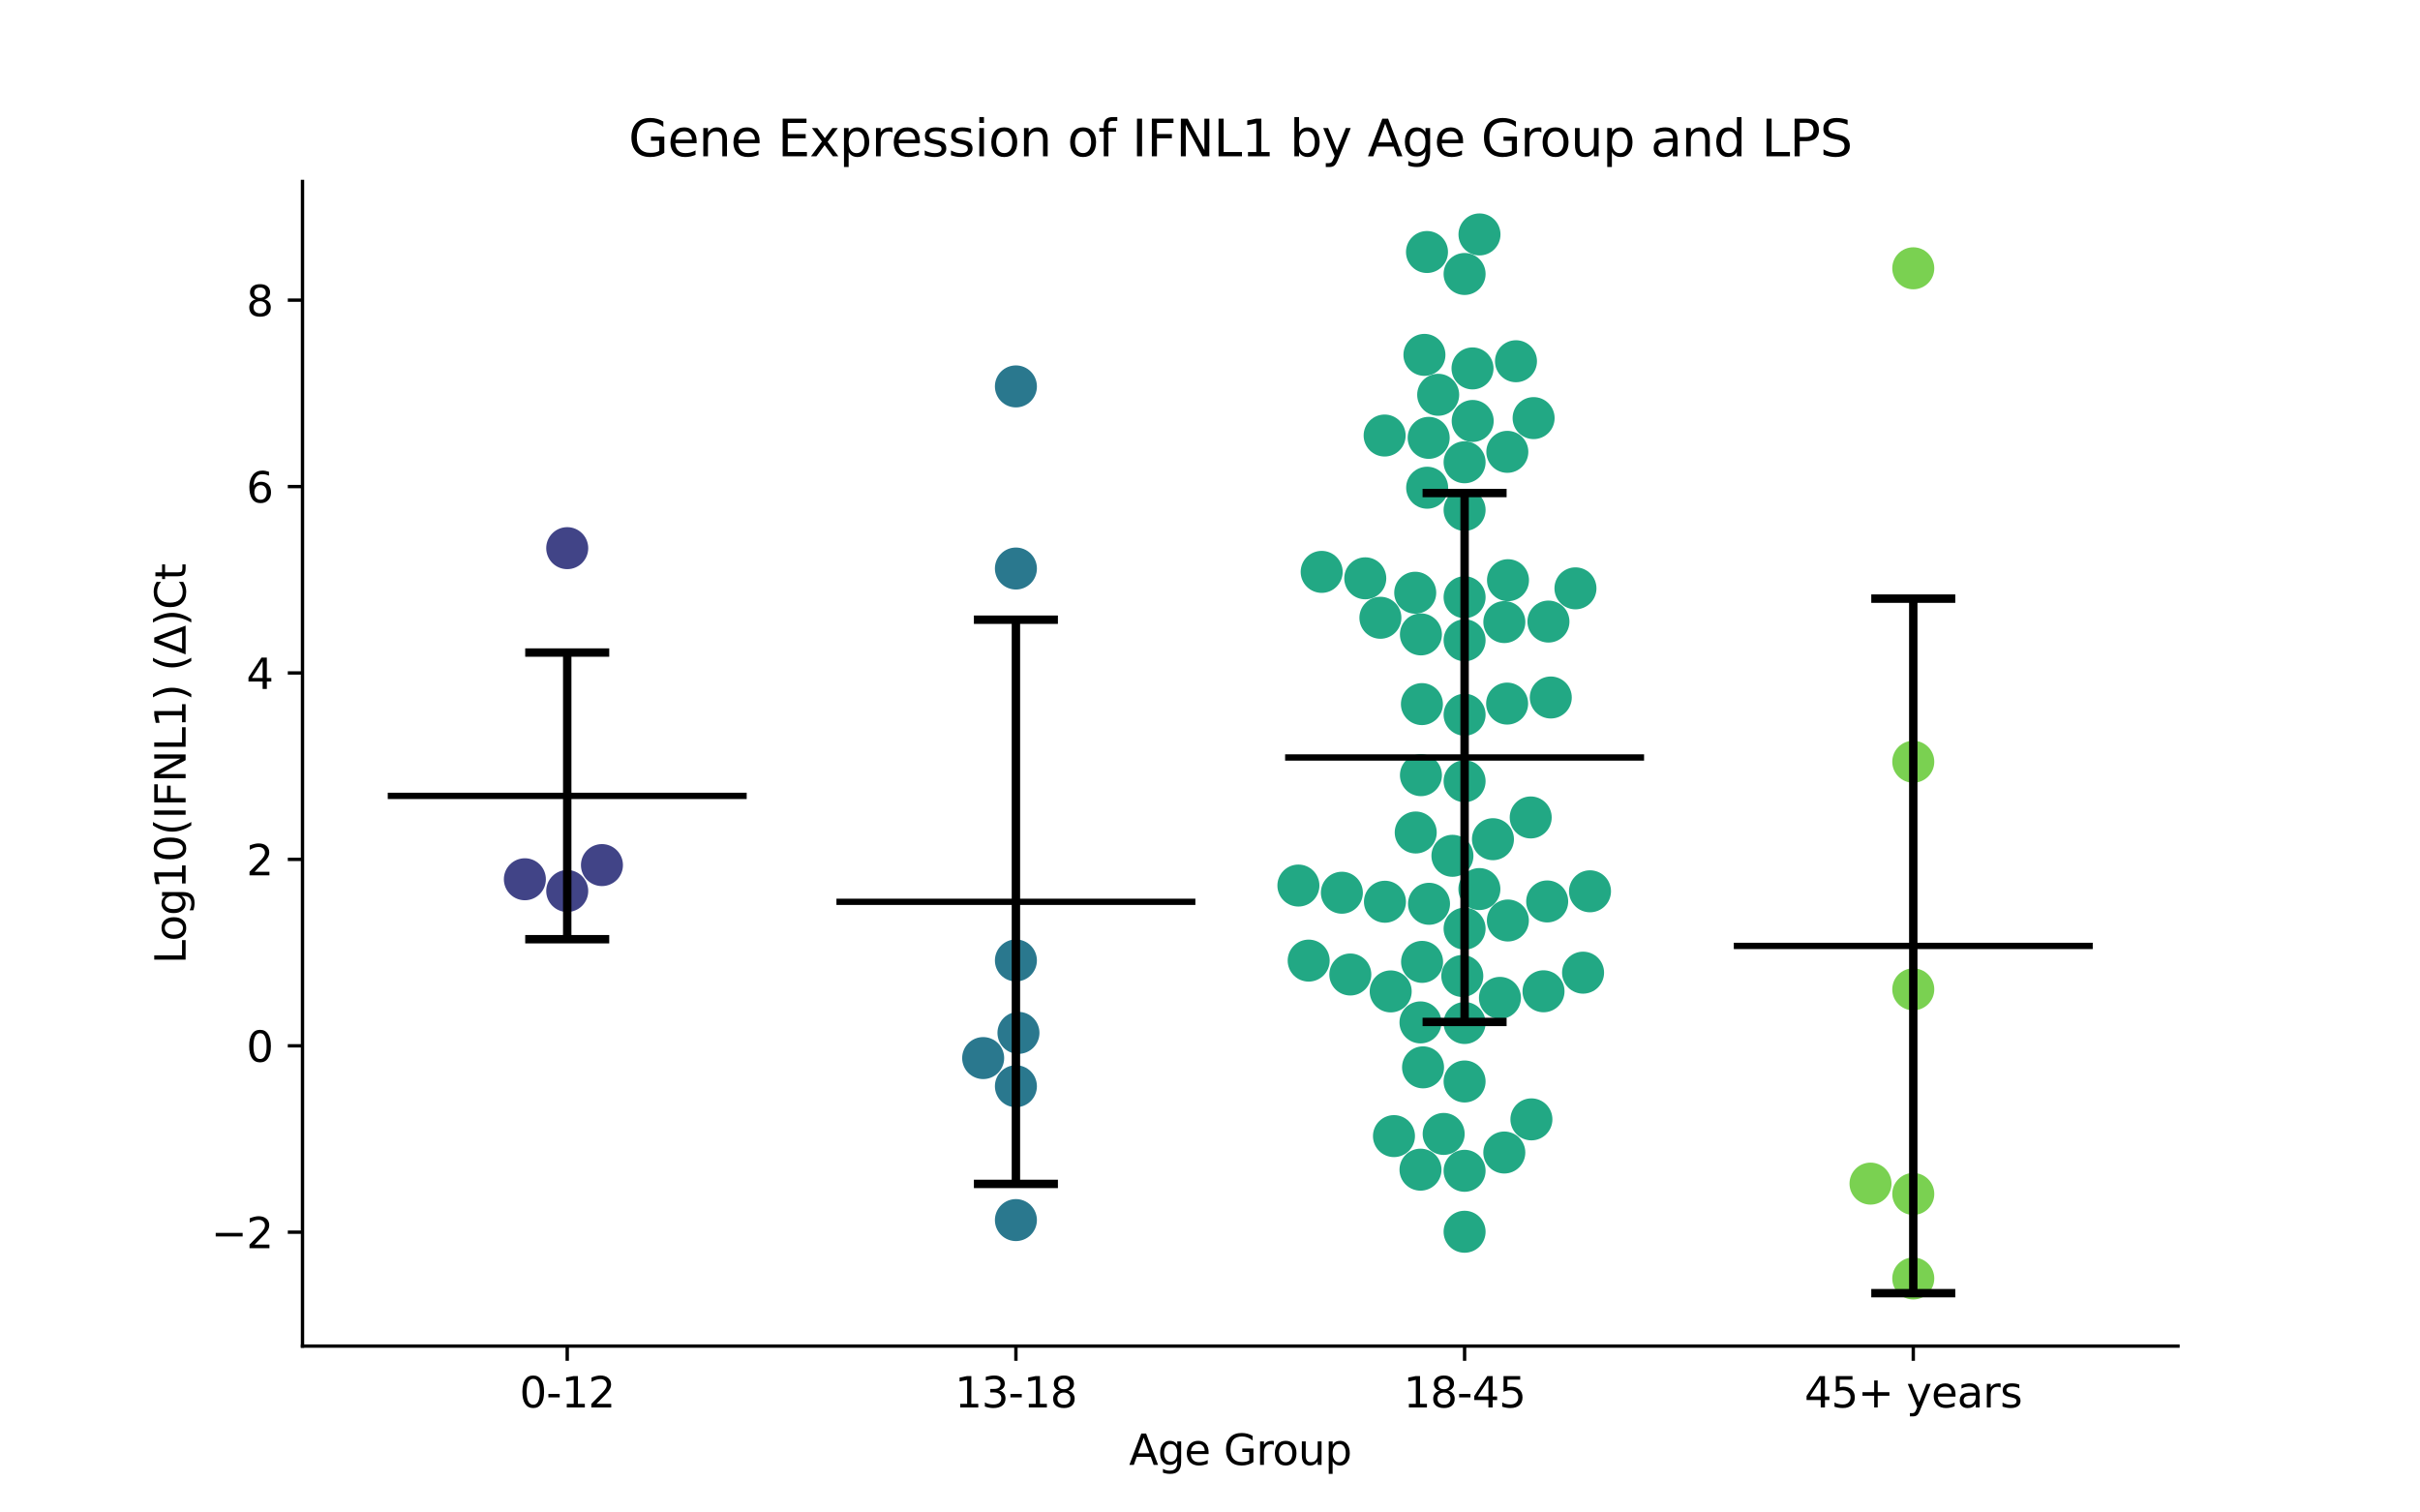<?xml version="1.0" encoding="utf-8" standalone="no"?>
<!DOCTYPE svg PUBLIC "-//W3C//DTD SVG 1.1//EN"
  "http://www.w3.org/Graphics/SVG/1.1/DTD/svg11.dtd">
<svg xmlns:xlink="http://www.w3.org/1999/xlink" width="576pt" height="360pt" viewBox="0 0 576 360" xmlns="http://www.w3.org/2000/svg" version="1.1">
 <defs>
  <style type="text/css">*{stroke-linejoin: round; stroke-linecap: butt}</style>
 </defs>
 <g id="figure_1">
  <g id="patch_1">
   <path d="M 0 360 
L 576 360 
L 576 0 
L 0 0 
z
" style="fill: #ffffff"/>
  </g>
  <g id="axes_1">
   <g id="patch_2">
    <path d="M 72 320.4 
L 518.4 320.4 
L 518.4 43.2 
L 72 43.2 
z
" style="fill: #ffffff"/>
   </g>
   <g id="PathCollection_1">
    <defs>
     <path id="C0_0_7696405982" d="M 0 5 
C 1.326 5 2.598 4.473 3.536 3.536 
C 4.473 2.598 5 1.326 5 -0 
C 5 -1.326 4.473 -2.598 3.536 -3.536 
C 2.598 -4.473 1.326 -5 0 -5 
C -1.326 -5 -2.598 -4.473 -3.536 -3.536 
C -4.473 -2.598 -5 -1.326 -5 0 
C -5 1.326 -4.473 2.598 -3.536 3.536 
C -2.598 4.473 -1.326 5 0 5 
z
"/>
    </defs>
    <g clip-path="url(#p002d6d5988)">
     <use xlink:href="#C0_0_7696405982" x="135.009" y="212.076" style="fill: #414487"/>
    </g>
    <g clip-path="url(#p002d6d5988)">
     <use xlink:href="#C0_0_7696405982" x="135.009" y="130.472" style="fill: #414487"/>
    </g>
    <g clip-path="url(#p002d6d5988)">
     <use xlink:href="#C0_0_7696405982" x="143.273" y="205.908" style="fill: #414487"/>
    </g>
    <g clip-path="url(#p002d6d5988)">
     <use xlink:href="#C0_0_7696405982" x="124.928" y="209.28" style="fill: #414487"/>
    </g>
   </g>
   <g id="PathCollection_2">
    <defs>
     <path id="C1_0_70f38ec9f3" d="M 0 5 
C 1.326 5 2.598 4.473 3.536 3.536 
C 4.473 2.598 5 1.326 5 -0 
C 5 -1.326 4.473 -2.598 3.536 -3.536 
C 2.598 -4.473 1.326 -5 0 -5 
C -1.326 -5 -2.598 -4.473 -3.536 -3.536 
C -4.473 -2.598 -5 -1.326 -5 0 
C -5 1.326 -4.473 2.598 -3.536 3.536 
C -2.598 4.473 -1.326 5 0 5 
z
"/>
    </defs>
    <g clip-path="url(#p002d6d5988)">
     <use xlink:href="#C1_0_70f38ec9f3" x="241.803" y="228.606" style="fill: #2a788e"/>
    </g>
    <g clip-path="url(#p002d6d5988)">
     <use xlink:href="#C1_0_70f38ec9f3" x="241.803" y="290.405" style="fill: #2a788e"/>
    </g>
    <g clip-path="url(#p002d6d5988)">
     <use xlink:href="#C1_0_70f38ec9f3" x="242.41" y="245.844" style="fill: #2a788e"/>
    </g>
    <g clip-path="url(#p002d6d5988)">
     <use xlink:href="#C1_0_70f38ec9f3" x="241.803" y="258.546" style="fill: #2a788e"/>
    </g>
    <g clip-path="url(#p002d6d5988)">
     <use xlink:href="#C1_0_70f38ec9f3" x="234.01" y="251.844" style="fill: #2a788e"/>
    </g>
    <g clip-path="url(#p002d6d5988)">
     <use xlink:href="#C1_0_70f38ec9f3" x="241.803" y="91.972" style="fill: #2a788e"/>
    </g>
    <g clip-path="url(#p002d6d5988)">
     <use xlink:href="#C1_0_70f38ec9f3" x="241.803" y="135.321" style="fill: #2a788e"/>
    </g>
   </g>
   <g id="PathCollection_3">
    <defs>
     <path id="C2_0_602e4af6c2" d="M 0 5 
C 1.326 5 2.598 4.473 3.536 3.536 
C 4.473 2.598 5 1.326 5 -0 
C 5 -1.326 4.473 -2.598 3.536 -3.536 
C 2.598 -4.473 1.326 -5 0 -5 
C -1.326 -5 -2.598 -4.473 -3.536 -3.536 
C -4.473 -2.598 -5 -1.326 -5 0 
C -5 1.326 -4.473 2.598 -3.536 3.536 
C -2.598 4.473 -1.326 5 0 5 
z
"/>
    </defs>
    <g clip-path="url(#p002d6d5988)">
     <use xlink:href="#C2_0_602e4af6c2" x="355.347" y="199.745" style="fill: #22a884"/>
    </g>
    <g clip-path="url(#p002d6d5988)">
     <use xlink:href="#C2_0_602e4af6c2" x="348.597" y="110.029" style="fill: #22a884"/>
    </g>
    <g clip-path="url(#p002d6d5988)">
     <use xlink:href="#C2_0_602e4af6c2" x="365.025" y="99.517" style="fill: #22a884"/>
    </g>
    <g clip-path="url(#p002d6d5988)">
     <use xlink:href="#C2_0_602e4af6c2" x="319.387" y="212.487" style="fill: #22a884"/>
    </g>
    <g clip-path="url(#p002d6d5988)">
     <use xlink:href="#C2_0_602e4af6c2" x="338.708" y="254.052" style="fill: #22a884"/>
    </g>
    <g clip-path="url(#p002d6d5988)">
     <use xlink:href="#C2_0_602e4af6c2" x="336.967" y="198.15" style="fill: #22a884"/>
    </g>
    <g clip-path="url(#p002d6d5988)">
     <use xlink:href="#C2_0_602e4af6c2" x="348.597" y="121.378" style="fill: #22a884"/>
    </g>
    <g clip-path="url(#p002d6d5988)">
     <use xlink:href="#C2_0_602e4af6c2" x="338.207" y="184.505" style="fill: #22a884"/>
    </g>
    <g clip-path="url(#p002d6d5988)">
     <use xlink:href="#C2_0_602e4af6c2" x="338.439" y="167.59" style="fill: #22a884"/>
    </g>
    <g clip-path="url(#p002d6d5988)">
     <use xlink:href="#C2_0_602e4af6c2" x="348.597" y="293.181" style="fill: #22a884"/>
    </g>
    <g clip-path="url(#p002d6d5988)">
     <use xlink:href="#C2_0_602e4af6c2" x="364.502" y="266.431" style="fill: #22a884"/>
    </g>
    <g clip-path="url(#p002d6d5988)">
     <use xlink:href="#C2_0_602e4af6c2" x="348.051" y="232.304" style="fill: #22a884"/>
    </g>
    <g clip-path="url(#p002d6d5988)">
     <use xlink:href="#C2_0_602e4af6c2" x="350.484" y="87.69" style="fill: #22a884"/>
    </g>
    <g clip-path="url(#p002d6d5988)">
     <use xlink:href="#C2_0_602e4af6c2" x="348.597" y="278.673" style="fill: #22a884"/>
    </g>
    <g clip-path="url(#p002d6d5988)">
     <use xlink:href="#C2_0_602e4af6c2" x="321.397" y="231.95" style="fill: #22a884"/>
    </g>
    <g clip-path="url(#p002d6d5988)">
     <use xlink:href="#C2_0_602e4af6c2" x="352.119" y="211.614" style="fill: #22a884"/>
    </g>
    <g clip-path="url(#p002d6d5988)">
     <use xlink:href="#C2_0_602e4af6c2" x="357.013" y="237.514" style="fill: #22a884"/>
    </g>
    <g clip-path="url(#p002d6d5988)">
     <use xlink:href="#C2_0_602e4af6c2" x="338.098" y="243.352" style="fill: #22a884"/>
    </g>
    <g clip-path="url(#p002d6d5988)">
     <use xlink:href="#C2_0_602e4af6c2" x="374.985" y="140.038" style="fill: #22a884"/>
    </g>
    <g clip-path="url(#p002d6d5988)">
     <use xlink:href="#C2_0_602e4af6c2" x="311.487" y="228.644" style="fill: #22a884"/>
    </g>
    <g clip-path="url(#p002d6d5988)">
     <use xlink:href="#C2_0_602e4af6c2" x="348.597" y="221.035" style="fill: #22a884"/>
    </g>
    <g clip-path="url(#p002d6d5988)">
     <use xlink:href="#C2_0_602e4af6c2" x="348.597" y="257.413" style="fill: #22a884"/>
    </g>
    <g clip-path="url(#p002d6d5988)">
     <use xlink:href="#C2_0_602e4af6c2" x="329.642" y="214.633" style="fill: #22a884"/>
    </g>
    <g clip-path="url(#p002d6d5988)">
     <use xlink:href="#C2_0_602e4af6c2" x="343.617" y="269.897" style="fill: #22a884"/>
    </g>
    <g clip-path="url(#p002d6d5988)">
     <use xlink:href="#C2_0_602e4af6c2" x="338.477" y="228.947" style="fill: #22a884"/>
    </g>
    <g clip-path="url(#p002d6d5988)">
     <use xlink:href="#C2_0_602e4af6c2" x="331.787" y="270.415" style="fill: #22a884"/>
    </g>
    <g clip-path="url(#p002d6d5988)">
     <use xlink:href="#C2_0_602e4af6c2" x="348.597" y="243.493" style="fill: #22a884"/>
    </g>
    <g clip-path="url(#p002d6d5988)">
     <use xlink:href="#C2_0_602e4af6c2" x="338.101" y="278.405" style="fill: #22a884"/>
    </g>
    <g clip-path="url(#p002d6d5988)">
     <use xlink:href="#C2_0_602e4af6c2" x="348.597" y="142.15" style="fill: #22a884"/>
    </g>
    <g clip-path="url(#p002d6d5988)">
     <use xlink:href="#C2_0_602e4af6c2" x="309.041" y="210.779" style="fill: #22a884"/>
    </g>
    <g clip-path="url(#p002d6d5988)">
     <use xlink:href="#C2_0_602e4af6c2" x="340.05" y="104.22" style="fill: #22a884"/>
    </g>
    <g clip-path="url(#p002d6d5988)">
     <use xlink:href="#C2_0_602e4af6c2" x="348.597" y="65.213" style="fill: #22a884"/>
    </g>
    <g clip-path="url(#p002d6d5988)">
     <use xlink:href="#C2_0_602e4af6c2" x="339.687" y="116.088" style="fill: #22a884"/>
    </g>
    <g clip-path="url(#p002d6d5988)">
     <use xlink:href="#C2_0_602e4af6c2" x="358.057" y="148.065" style="fill: #22a884"/>
    </g>
    <g clip-path="url(#p002d6d5988)">
     <use xlink:href="#C2_0_602e4af6c2" x="369.111" y="166.019" style="fill: #22a884"/>
    </g>
    <g clip-path="url(#p002d6d5988)">
     <use xlink:href="#C2_0_602e4af6c2" x="324.956" y="137.65" style="fill: #22a884"/>
    </g>
    <g clip-path="url(#p002d6d5988)">
     <use xlink:href="#C2_0_602e4af6c2" x="339.647" y="59.984" style="fill: #22a884"/>
    </g>
    <g clip-path="url(#p002d6d5988)">
     <use xlink:href="#C2_0_602e4af6c2" x="338.202" y="150.997" style="fill: #22a884"/>
    </g>
    <g clip-path="url(#p002d6d5988)">
     <use xlink:href="#C2_0_602e4af6c2" x="339.039" y="84.467" style="fill: #22a884"/>
    </g>
    <g clip-path="url(#p002d6d5988)">
     <use xlink:href="#C2_0_602e4af6c2" x="350.525" y="100.199" style="fill: #22a884"/>
    </g>
    <g clip-path="url(#p002d6d5988)">
     <use xlink:href="#C2_0_602e4af6c2" x="342.312" y="93.969" style="fill: #22a884"/>
    </g>
    <g clip-path="url(#p002d6d5988)">
     <use xlink:href="#C2_0_602e4af6c2" x="358.769" y="107.548" style="fill: #22a884"/>
    </g>
    <g clip-path="url(#p002d6d5988)">
     <use xlink:href="#C2_0_602e4af6c2" x="314.58" y="136.119" style="fill: #22a884"/>
    </g>
    <g clip-path="url(#p002d6d5988)">
     <use xlink:href="#C2_0_602e4af6c2" x="360.829" y="85.982" style="fill: #22a884"/>
    </g>
    <g clip-path="url(#p002d6d5988)">
     <use xlink:href="#C2_0_602e4af6c2" x="348.597" y="152.404" style="fill: #22a884"/>
    </g>
    <g clip-path="url(#p002d6d5988)">
     <use xlink:href="#C2_0_602e4af6c2" x="345.703" y="203.698" style="fill: #22a884"/>
    </g>
    <g clip-path="url(#p002d6d5988)">
     <use xlink:href="#C2_0_602e4af6c2" x="340.13" y="215.121" style="fill: #22a884"/>
    </g>
    <g clip-path="url(#p002d6d5988)">
     <use xlink:href="#C2_0_602e4af6c2" x="348.597" y="185.949" style="fill: #22a884"/>
    </g>
    <g clip-path="url(#p002d6d5988)">
     <use xlink:href="#C2_0_602e4af6c2" x="336.846" y="141.081" style="fill: #22a884"/>
    </g>
    <g clip-path="url(#p002d6d5988)">
     <use xlink:href="#C2_0_602e4af6c2" x="358.927" y="138.099" style="fill: #22a884"/>
    </g>
    <g clip-path="url(#p002d6d5988)">
     <use xlink:href="#C2_0_602e4af6c2" x="368.556" y="147.945" style="fill: #22a884"/>
    </g>
    <g clip-path="url(#p002d6d5988)">
     <use xlink:href="#C2_0_602e4af6c2" x="358.721" y="167.468" style="fill: #22a884"/>
    </g>
    <g clip-path="url(#p002d6d5988)">
     <use xlink:href="#C2_0_602e4af6c2" x="352.142" y="55.8" style="fill: #22a884"/>
    </g>
    <g clip-path="url(#p002d6d5988)">
     <use xlink:href="#C2_0_602e4af6c2" x="328.557" y="147.043" style="fill: #22a884"/>
    </g>
    <g clip-path="url(#p002d6d5988)">
     <use xlink:href="#C2_0_602e4af6c2" x="367.383" y="235.945" style="fill: #22a884"/>
    </g>
    <g clip-path="url(#p002d6d5988)">
     <use xlink:href="#C2_0_602e4af6c2" x="378.445" y="212.147" style="fill: #22a884"/>
    </g>
    <g clip-path="url(#p002d6d5988)">
     <use xlink:href="#C2_0_602e4af6c2" x="358.05" y="274.321" style="fill: #22a884"/>
    </g>
    <g clip-path="url(#p002d6d5988)">
     <use xlink:href="#C2_0_602e4af6c2" x="348.597" y="170.119" style="fill: #22a884"/>
    </g>
    <g clip-path="url(#p002d6d5988)">
     <use xlink:href="#C2_0_602e4af6c2" x="368.256" y="214.562" style="fill: #22a884"/>
    </g>
    <g clip-path="url(#p002d6d5988)">
     <use xlink:href="#C2_0_602e4af6c2" x="376.796" y="231.513" style="fill: #22a884"/>
    </g>
    <g clip-path="url(#p002d6d5988)">
     <use xlink:href="#C2_0_602e4af6c2" x="331.008" y="235.976" style="fill: #22a884"/>
    </g>
    <g clip-path="url(#p002d6d5988)">
     <use xlink:href="#C2_0_602e4af6c2" x="364.332" y="194.57" style="fill: #22a884"/>
    </g>
    <g clip-path="url(#p002d6d5988)">
     <use xlink:href="#C2_0_602e4af6c2" x="358.899" y="219.099" style="fill: #22a884"/>
    </g>
    <g clip-path="url(#p002d6d5988)">
     <use xlink:href="#C2_0_602e4af6c2" x="329.567" y="103.664" style="fill: #22a884"/>
    </g>
   </g>
   <g id="PathCollection_4">
    <defs>
     <path id="C3_0_c96b5f7480" d="M 0 5 
C 1.326 5 2.598 4.473 3.536 3.536 
C 4.473 2.598 5 1.326 5 -0 
C 5 -1.326 4.473 -2.598 3.536 -3.536 
C 2.598 -4.473 1.326 -5 0 -5 
C -1.326 -5 -2.598 -4.473 -3.536 -3.536 
C -4.473 -2.598 -5 -1.326 -5 0 
C -5 1.326 -4.473 2.598 -3.536 3.536 
C -2.598 4.473 -1.326 5 0 5 
z
"/>
    </defs>
    <g clip-path="url(#p002d6d5988)">
     <use xlink:href="#C3_0_c96b5f7480" x="455.391" y="235.483" style="fill: #7ad151"/>
    </g>
    <g clip-path="url(#p002d6d5988)">
     <use xlink:href="#C3_0_c96b5f7480" x="455.391" y="304.3" style="fill: #7ad151"/>
    </g>
    <g clip-path="url(#p002d6d5988)">
     <use xlink:href="#C3_0_c96b5f7480" x="455.391" y="284.182" style="fill: #7ad151"/>
    </g>
    <g clip-path="url(#p002d6d5988)">
     <use xlink:href="#C3_0_c96b5f7480" x="445.213" y="281.724" style="fill: #7ad151"/>
    </g>
    <g clip-path="url(#p002d6d5988)">
     <use xlink:href="#C3_0_c96b5f7480" x="455.391" y="63.861" style="fill: #7ad151"/>
    </g>
    <g clip-path="url(#p002d6d5988)">
     <use xlink:href="#C3_0_c96b5f7480" x="455.391" y="181.311" style="fill: #7ad151"/>
    </g>
   </g>
   <g id="matplotlib.axis_1">
    <g id="xtick_1">
     <g id="line2d_1">
      <defs>
       <path id="m39d42662fb" d="M 0 0 
L 0 3.5 
" style="stroke: #000000; stroke-width: 0.8"/>
      </defs>
      <g>
       <use xlink:href="#m39d42662fb" x="135.009" y="320.4" style="stroke: #000000; stroke-width: 0.8"/>
      </g>
     </g>
     <g id="text_1">
      <!-- 0-12 -->
      <g transform="translate(123.661 334.998) scale(0.1 -0.1)">
       <defs>
        <path id="DejaVuSans-30" d="M 2034 4250 
Q 1547 4250 1301 3770 
Q 1056 3291 1056 2328 
Q 1056 1369 1301 889 
Q 1547 409 2034 409 
Q 2525 409 2770 889 
Q 3016 1369 3016 2328 
Q 3016 3291 2770 3770 
Q 2525 4250 2034 4250 
z
M 2034 4750 
Q 2819 4750 3233 4129 
Q 3647 3509 3647 2328 
Q 3647 1150 3233 529 
Q 2819 -91 2034 -91 
Q 1250 -91 836 529 
Q 422 1150 422 2328 
Q 422 3509 836 4129 
Q 1250 4750 2034 4750 
z
" transform="scale(0.016)"/>
        <path id="DejaVuSans-2d" d="M 313 2009 
L 1997 2009 
L 1997 1497 
L 313 1497 
L 313 2009 
z
" transform="scale(0.016)"/>
        <path id="DejaVuSans-31" d="M 794 531 
L 1825 531 
L 1825 4091 
L 703 3866 
L 703 4441 
L 1819 4666 
L 2450 4666 
L 2450 531 
L 3481 531 
L 3481 0 
L 794 0 
L 794 531 
z
" transform="scale(0.016)"/>
        <path id="DejaVuSans-32" d="M 1228 531 
L 3431 531 
L 3431 0 
L 469 0 
L 469 531 
Q 828 903 1448 1529 
Q 2069 2156 2228 2338 
Q 2531 2678 2651 2914 
Q 2772 3150 2772 3378 
Q 2772 3750 2511 3984 
Q 2250 4219 1831 4219 
Q 1534 4219 1204 4116 
Q 875 4013 500 3803 
L 500 4441 
Q 881 4594 1212 4672 
Q 1544 4750 1819 4750 
Q 2544 4750 2975 4387 
Q 3406 4025 3406 3419 
Q 3406 3131 3298 2873 
Q 3191 2616 2906 2266 
Q 2828 2175 2409 1742 
Q 1991 1309 1228 531 
z
" transform="scale(0.016)"/>
       </defs>
       <use xlink:href="#DejaVuSans-30"/>
       <use xlink:href="#DejaVuSans-2d" x="63.623"/>
       <use xlink:href="#DejaVuSans-31" x="99.707"/>
       <use xlink:href="#DejaVuSans-32" x="163.33"/>
      </g>
     </g>
    </g>
    <g id="xtick_2">
     <g id="line2d_2">
      <g>
       <use xlink:href="#m39d42662fb" x="241.803" y="320.4" style="stroke: #000000; stroke-width: 0.8"/>
      </g>
     </g>
     <g id="text_2">
      <!-- 13-18 -->
      <g transform="translate(227.274 334.998) scale(0.1 -0.1)">
       <defs>
        <path id="DejaVuSans-33" d="M 2597 2516 
Q 3050 2419 3304 2112 
Q 3559 1806 3559 1356 
Q 3559 666 3084 287 
Q 2609 -91 1734 -91 
Q 1441 -91 1130 -33 
Q 819 25 488 141 
L 488 750 
Q 750 597 1062 519 
Q 1375 441 1716 441 
Q 2309 441 2620 675 
Q 2931 909 2931 1356 
Q 2931 1769 2642 2001 
Q 2353 2234 1838 2234 
L 1294 2234 
L 1294 2753 
L 1863 2753 
Q 2328 2753 2575 2939 
Q 2822 3125 2822 3475 
Q 2822 3834 2567 4026 
Q 2313 4219 1838 4219 
Q 1578 4219 1281 4162 
Q 984 4106 628 3988 
L 628 4550 
Q 988 4650 1302 4700 
Q 1616 4750 1894 4750 
Q 2613 4750 3031 4423 
Q 3450 4097 3450 3541 
Q 3450 3153 3228 2886 
Q 3006 2619 2597 2516 
z
" transform="scale(0.016)"/>
        <path id="DejaVuSans-38" d="M 2034 2216 
Q 1584 2216 1326 1975 
Q 1069 1734 1069 1313 
Q 1069 891 1326 650 
Q 1584 409 2034 409 
Q 2484 409 2743 651 
Q 3003 894 3003 1313 
Q 3003 1734 2745 1975 
Q 2488 2216 2034 2216 
z
M 1403 2484 
Q 997 2584 770 2862 
Q 544 3141 544 3541 
Q 544 4100 942 4425 
Q 1341 4750 2034 4750 
Q 2731 4750 3128 4425 
Q 3525 4100 3525 3541 
Q 3525 3141 3298 2862 
Q 3072 2584 2669 2484 
Q 3125 2378 3379 2068 
Q 3634 1759 3634 1313 
Q 3634 634 3220 271 
Q 2806 -91 2034 -91 
Q 1263 -91 848 271 
Q 434 634 434 1313 
Q 434 1759 690 2068 
Q 947 2378 1403 2484 
z
M 1172 3481 
Q 1172 3119 1398 2916 
Q 1625 2713 2034 2713 
Q 2441 2713 2670 2916 
Q 2900 3119 2900 3481 
Q 2900 3844 2670 4047 
Q 2441 4250 2034 4250 
Q 1625 4250 1398 4047 
Q 1172 3844 1172 3481 
z
" transform="scale(0.016)"/>
       </defs>
       <use xlink:href="#DejaVuSans-31"/>
       <use xlink:href="#DejaVuSans-33" x="63.623"/>
       <use xlink:href="#DejaVuSans-2d" x="127.246"/>
       <use xlink:href="#DejaVuSans-31" x="163.33"/>
       <use xlink:href="#DejaVuSans-38" x="226.953"/>
      </g>
     </g>
    </g>
    <g id="xtick_3">
     <g id="line2d_3">
      <g>
       <use xlink:href="#m39d42662fb" x="348.597" y="320.4" style="stroke: #000000; stroke-width: 0.8"/>
      </g>
     </g>
     <g id="text_3">
      <!-- 18-45 -->
      <g transform="translate(334.068 334.998) scale(0.1 -0.1)">
       <defs>
        <path id="DejaVuSans-34" d="M 2419 4116 
L 825 1625 
L 2419 1625 
L 2419 4116 
z
M 2253 4666 
L 3047 4666 
L 3047 1625 
L 3713 1625 
L 3713 1100 
L 3047 1100 
L 3047 0 
L 2419 0 
L 2419 1100 
L 313 1100 
L 313 1709 
L 2253 4666 
z
" transform="scale(0.016)"/>
        <path id="DejaVuSans-35" d="M 691 4666 
L 3169 4666 
L 3169 4134 
L 1269 4134 
L 1269 2991 
Q 1406 3038 1543 3061 
Q 1681 3084 1819 3084 
Q 2600 3084 3056 2656 
Q 3513 2228 3513 1497 
Q 3513 744 3044 326 
Q 2575 -91 1722 -91 
Q 1428 -91 1123 -41 
Q 819 9 494 109 
L 494 744 
Q 775 591 1075 516 
Q 1375 441 1709 441 
Q 2250 441 2565 725 
Q 2881 1009 2881 1497 
Q 2881 1984 2565 2268 
Q 2250 2553 1709 2553 
Q 1456 2553 1204 2497 
Q 953 2441 691 2322 
L 691 4666 
z
" transform="scale(0.016)"/>
       </defs>
       <use xlink:href="#DejaVuSans-31"/>
       <use xlink:href="#DejaVuSans-38" x="63.623"/>
       <use xlink:href="#DejaVuSans-2d" x="127.246"/>
       <use xlink:href="#DejaVuSans-34" x="163.33"/>
       <use xlink:href="#DejaVuSans-35" x="226.953"/>
      </g>
     </g>
    </g>
    <g id="xtick_4">
     <g id="line2d_4">
      <g>
       <use xlink:href="#m39d42662fb" x="455.391" y="320.4" style="stroke: #000000; stroke-width: 0.8"/>
      </g>
     </g>
     <g id="text_4">
      <!-- 45+ years -->
      <g transform="translate(429.49 334.998) scale(0.1 -0.1)">
       <defs>
        <path id="DejaVuSans-2b" d="M 2944 4013 
L 2944 2272 
L 4684 2272 
L 4684 1741 
L 2944 1741 
L 2944 0 
L 2419 0 
L 2419 1741 
L 678 1741 
L 678 2272 
L 2419 2272 
L 2419 4013 
L 2944 4013 
z
" transform="scale(0.016)"/>
        <path id="DejaVuSans-20" transform="scale(0.016)"/>
        <path id="DejaVuSans-79" d="M 2059 -325 
Q 1816 -950 1584 -1140 
Q 1353 -1331 966 -1331 
L 506 -1331 
L 506 -850 
L 844 -850 
Q 1081 -850 1212 -737 
Q 1344 -625 1503 -206 
L 1606 56 
L 191 3500 
L 800 3500 
L 1894 763 
L 2988 3500 
L 3597 3500 
L 2059 -325 
z
" transform="scale(0.016)"/>
        <path id="DejaVuSans-65" d="M 3597 1894 
L 3597 1613 
L 953 1613 
Q 991 1019 1311 708 
Q 1631 397 2203 397 
Q 2534 397 2845 478 
Q 3156 559 3463 722 
L 3463 178 
Q 3153 47 2828 -22 
Q 2503 -91 2169 -91 
Q 1331 -91 842 396 
Q 353 884 353 1716 
Q 353 2575 817 3079 
Q 1281 3584 2069 3584 
Q 2775 3584 3186 3129 
Q 3597 2675 3597 1894 
z
M 3022 2063 
Q 3016 2534 2758 2815 
Q 2500 3097 2075 3097 
Q 1594 3097 1305 2825 
Q 1016 2553 972 2059 
L 3022 2063 
z
" transform="scale(0.016)"/>
        <path id="DejaVuSans-61" d="M 2194 1759 
Q 1497 1759 1228 1600 
Q 959 1441 959 1056 
Q 959 750 1161 570 
Q 1363 391 1709 391 
Q 2188 391 2477 730 
Q 2766 1069 2766 1631 
L 2766 1759 
L 2194 1759 
z
M 3341 1997 
L 3341 0 
L 2766 0 
L 2766 531 
Q 2569 213 2275 61 
Q 1981 -91 1556 -91 
Q 1019 -91 701 211 
Q 384 513 384 1019 
Q 384 1609 779 1909 
Q 1175 2209 1959 2209 
L 2766 2209 
L 2766 2266 
Q 2766 2663 2505 2880 
Q 2244 3097 1772 3097 
Q 1472 3097 1187 3025 
Q 903 2953 641 2809 
L 641 3341 
Q 956 3463 1253 3523 
Q 1550 3584 1831 3584 
Q 2591 3584 2966 3190 
Q 3341 2797 3341 1997 
z
" transform="scale(0.016)"/>
        <path id="DejaVuSans-72" d="M 2631 2963 
Q 2534 3019 2420 3045 
Q 2306 3072 2169 3072 
Q 1681 3072 1420 2755 
Q 1159 2438 1159 1844 
L 1159 0 
L 581 0 
L 581 3500 
L 1159 3500 
L 1159 2956 
Q 1341 3275 1631 3429 
Q 1922 3584 2338 3584 
Q 2397 3584 2469 3576 
Q 2541 3569 2628 3553 
L 2631 2963 
z
" transform="scale(0.016)"/>
        <path id="DejaVuSans-73" d="M 2834 3397 
L 2834 2853 
Q 2591 2978 2328 3040 
Q 2066 3103 1784 3103 
Q 1356 3103 1142 2972 
Q 928 2841 928 2578 
Q 928 2378 1081 2264 
Q 1234 2150 1697 2047 
L 1894 2003 
Q 2506 1872 2764 1633 
Q 3022 1394 3022 966 
Q 3022 478 2636 193 
Q 2250 -91 1575 -91 
Q 1294 -91 989 -36 
Q 684 19 347 128 
L 347 722 
Q 666 556 975 473 
Q 1284 391 1588 391 
Q 1994 391 2212 530 
Q 2431 669 2431 922 
Q 2431 1156 2273 1281 
Q 2116 1406 1581 1522 
L 1381 1569 
Q 847 1681 609 1914 
Q 372 2147 372 2553 
Q 372 3047 722 3315 
Q 1072 3584 1716 3584 
Q 2034 3584 2315 3537 
Q 2597 3491 2834 3397 
z
" transform="scale(0.016)"/>
       </defs>
       <use xlink:href="#DejaVuSans-34"/>
       <use xlink:href="#DejaVuSans-35" x="63.623"/>
       <use xlink:href="#DejaVuSans-2b" x="127.246"/>
       <use xlink:href="#DejaVuSans-20" x="211.035"/>
       <use xlink:href="#DejaVuSans-79" x="242.822"/>
       <use xlink:href="#DejaVuSans-65" x="302.002"/>
       <use xlink:href="#DejaVuSans-61" x="363.525"/>
       <use xlink:href="#DejaVuSans-72" x="424.805"/>
       <use xlink:href="#DejaVuSans-73" x="465.918"/>
      </g>
     </g>
    </g>
    <g id="text_5">
     <!-- Age Group -->
     <g transform="translate(268.72 348.677) scale(0.1 -0.1)">
      <defs>
       <path id="DejaVuSans-41" d="M 2188 4044 
L 1331 1722 
L 3047 1722 
L 2188 4044 
z
M 1831 4666 
L 2547 4666 
L 4325 0 
L 3669 0 
L 3244 1197 
L 1141 1197 
L 716 0 
L 50 0 
L 1831 4666 
z
" transform="scale(0.016)"/>
       <path id="DejaVuSans-67" d="M 2906 1791 
Q 2906 2416 2648 2759 
Q 2391 3103 1925 3103 
Q 1463 3103 1205 2759 
Q 947 2416 947 1791 
Q 947 1169 1205 825 
Q 1463 481 1925 481 
Q 2391 481 2648 825 
Q 2906 1169 2906 1791 
z
M 3481 434 
Q 3481 -459 3084 -895 
Q 2688 -1331 1869 -1331 
Q 1566 -1331 1297 -1286 
Q 1028 -1241 775 -1147 
L 775 -588 
Q 1028 -725 1275 -790 
Q 1522 -856 1778 -856 
Q 2344 -856 2625 -561 
Q 2906 -266 2906 331 
L 2906 616 
Q 2728 306 2450 153 
Q 2172 0 1784 0 
Q 1141 0 747 490 
Q 353 981 353 1791 
Q 353 2603 747 3093 
Q 1141 3584 1784 3584 
Q 2172 3584 2450 3431 
Q 2728 3278 2906 2969 
L 2906 3500 
L 3481 3500 
L 3481 434 
z
" transform="scale(0.016)"/>
       <path id="DejaVuSans-47" d="M 3809 666 
L 3809 1919 
L 2778 1919 
L 2778 2438 
L 4434 2438 
L 4434 434 
Q 4069 175 3628 42 
Q 3188 -91 2688 -91 
Q 1594 -91 976 548 
Q 359 1188 359 2328 
Q 359 3472 976 4111 
Q 1594 4750 2688 4750 
Q 3144 4750 3555 4637 
Q 3966 4525 4313 4306 
L 4313 3634 
Q 3963 3931 3569 4081 
Q 3175 4231 2741 4231 
Q 1884 4231 1454 3753 
Q 1025 3275 1025 2328 
Q 1025 1384 1454 906 
Q 1884 428 2741 428 
Q 3075 428 3337 486 
Q 3600 544 3809 666 
z
" transform="scale(0.016)"/>
       <path id="DejaVuSans-6f" d="M 1959 3097 
Q 1497 3097 1228 2736 
Q 959 2375 959 1747 
Q 959 1119 1226 758 
Q 1494 397 1959 397 
Q 2419 397 2687 759 
Q 2956 1122 2956 1747 
Q 2956 2369 2687 2733 
Q 2419 3097 1959 3097 
z
M 1959 3584 
Q 2709 3584 3137 3096 
Q 3566 2609 3566 1747 
Q 3566 888 3137 398 
Q 2709 -91 1959 -91 
Q 1206 -91 779 398 
Q 353 888 353 1747 
Q 353 2609 779 3096 
Q 1206 3584 1959 3584 
z
" transform="scale(0.016)"/>
       <path id="DejaVuSans-75" d="M 544 1381 
L 544 3500 
L 1119 3500 
L 1119 1403 
Q 1119 906 1312 657 
Q 1506 409 1894 409 
Q 2359 409 2629 706 
Q 2900 1003 2900 1516 
L 2900 3500 
L 3475 3500 
L 3475 0 
L 2900 0 
L 2900 538 
Q 2691 219 2414 64 
Q 2138 -91 1772 -91 
Q 1169 -91 856 284 
Q 544 659 544 1381 
z
M 1991 3584 
L 1991 3584 
z
" transform="scale(0.016)"/>
       <path id="DejaVuSans-70" d="M 1159 525 
L 1159 -1331 
L 581 -1331 
L 581 3500 
L 1159 3500 
L 1159 2969 
Q 1341 3281 1617 3432 
Q 1894 3584 2278 3584 
Q 2916 3584 3314 3078 
Q 3713 2572 3713 1747 
Q 3713 922 3314 415 
Q 2916 -91 2278 -91 
Q 1894 -91 1617 61 
Q 1341 213 1159 525 
z
M 3116 1747 
Q 3116 2381 2855 2742 
Q 2594 3103 2138 3103 
Q 1681 3103 1420 2742 
Q 1159 2381 1159 1747 
Q 1159 1113 1420 752 
Q 1681 391 2138 391 
Q 2594 391 2855 752 
Q 3116 1113 3116 1747 
z
" transform="scale(0.016)"/>
      </defs>
      <use xlink:href="#DejaVuSans-41"/>
      <use xlink:href="#DejaVuSans-67" x="68.408"/>
      <use xlink:href="#DejaVuSans-65" x="131.885"/>
      <use xlink:href="#DejaVuSans-20" x="193.408"/>
      <use xlink:href="#DejaVuSans-47" x="225.195"/>
      <use xlink:href="#DejaVuSans-72" x="302.686"/>
      <use xlink:href="#DejaVuSans-6f" x="341.549"/>
      <use xlink:href="#DejaVuSans-75" x="402.73"/>
      <use xlink:href="#DejaVuSans-70" x="466.109"/>
     </g>
    </g>
   </g>
   <g id="matplotlib.axis_2">
    <g id="ytick_1">
     <g id="line2d_5">
      <defs>
       <path id="m3feab9f80e" d="M 0 0 
L -3.5 0 
" style="stroke: #000000; stroke-width: 0.8"/>
      </defs>
      <g>
       <use xlink:href="#m3feab9f80e" x="72" y="293.289" style="stroke: #000000; stroke-width: 0.8"/>
      </g>
     </g>
     <g id="text_6">
      <!-- −2 -->
      <g transform="translate(50.258 297.088) scale(0.1 -0.1)">
       <defs>
        <path id="DejaVuSans-2212" d="M 678 2272 
L 4684 2272 
L 4684 1741 
L 678 1741 
L 678 2272 
z
" transform="scale(0.016)"/>
       </defs>
       <use xlink:href="#DejaVuSans-2212"/>
       <use xlink:href="#DejaVuSans-32" x="83.789"/>
      </g>
     </g>
    </g>
    <g id="ytick_2">
     <g id="line2d_6">
      <g>
       <use xlink:href="#m3feab9f80e" x="72" y="248.919" style="stroke: #000000; stroke-width: 0.8"/>
      </g>
     </g>
     <g id="text_7">
      <!-- 0 -->
      <g transform="translate(58.638 252.718) scale(0.1 -0.1)">
       <use xlink:href="#DejaVuSans-30"/>
      </g>
     </g>
    </g>
    <g id="ytick_3">
     <g id="line2d_7">
      <g>
       <use xlink:href="#m3feab9f80e" x="72" y="204.549" style="stroke: #000000; stroke-width: 0.8"/>
      </g>
     </g>
     <g id="text_8">
      <!-- 2 -->
      <g transform="translate(58.638 208.348) scale(0.1 -0.1)">
       <use xlink:href="#DejaVuSans-32"/>
      </g>
     </g>
    </g>
    <g id="ytick_4">
     <g id="line2d_8">
      <g>
       <use xlink:href="#m3feab9f80e" x="72" y="160.179" style="stroke: #000000; stroke-width: 0.8"/>
      </g>
     </g>
     <g id="text_9">
      <!-- 4 -->
      <g transform="translate(58.638 163.978) scale(0.1 -0.1)">
       <use xlink:href="#DejaVuSans-34"/>
      </g>
     </g>
    </g>
    <g id="ytick_5">
     <g id="line2d_9">
      <g>
       <use xlink:href="#m3feab9f80e" x="72" y="115.809" style="stroke: #000000; stroke-width: 0.8"/>
      </g>
     </g>
     <g id="text_10">
      <!-- 6 -->
      <g transform="translate(58.638 119.608) scale(0.1 -0.1)">
       <defs>
        <path id="DejaVuSans-36" d="M 2113 2584 
Q 1688 2584 1439 2293 
Q 1191 2003 1191 1497 
Q 1191 994 1439 701 
Q 1688 409 2113 409 
Q 2538 409 2786 701 
Q 3034 994 3034 1497 
Q 3034 2003 2786 2293 
Q 2538 2584 2113 2584 
z
M 3366 4563 
L 3366 3988 
Q 3128 4100 2886 4159 
Q 2644 4219 2406 4219 
Q 1781 4219 1451 3797 
Q 1122 3375 1075 2522 
Q 1259 2794 1537 2939 
Q 1816 3084 2150 3084 
Q 2853 3084 3261 2657 
Q 3669 2231 3669 1497 
Q 3669 778 3244 343 
Q 2819 -91 2113 -91 
Q 1303 -91 875 529 
Q 447 1150 447 2328 
Q 447 3434 972 4092 
Q 1497 4750 2381 4750 
Q 2619 4750 2861 4703 
Q 3103 4656 3366 4563 
z
" transform="scale(0.016)"/>
       </defs>
       <use xlink:href="#DejaVuSans-36"/>
      </g>
     </g>
    </g>
    <g id="ytick_6">
     <g id="line2d_10">
      <g>
       <use xlink:href="#m3feab9f80e" x="72" y="71.439" style="stroke: #000000; stroke-width: 0.8"/>
      </g>
     </g>
     <g id="text_11">
      <!-- 8 -->
      <g transform="translate(58.638 75.238) scale(0.1 -0.1)">
       <use xlink:href="#DejaVuSans-38"/>
      </g>
     </g>
    </g>
    <g id="text_12">
     <!-- Log10(IFNL1) (Δ)Ct -->
     <g transform="translate(44.178 229.417) rotate(-90) scale(0.1 -0.1)">
      <defs>
       <path id="DejaVuSans-4c" d="M 628 4666 
L 1259 4666 
L 1259 531 
L 3531 531 
L 3531 0 
L 628 0 
L 628 4666 
z
" transform="scale(0.016)"/>
       <path id="DejaVuSans-28" d="M 1984 4856 
Q 1566 4138 1362 3434 
Q 1159 2731 1159 2009 
Q 1159 1288 1364 580 
Q 1569 -128 1984 -844 
L 1484 -844 
Q 1016 -109 783 600 
Q 550 1309 550 2009 
Q 550 2706 781 3412 
Q 1013 4119 1484 4856 
L 1984 4856 
z
" transform="scale(0.016)"/>
       <path id="DejaVuSans-49" d="M 628 4666 
L 1259 4666 
L 1259 0 
L 628 0 
L 628 4666 
z
" transform="scale(0.016)"/>
       <path id="DejaVuSans-46" d="M 628 4666 
L 3309 4666 
L 3309 4134 
L 1259 4134 
L 1259 2759 
L 3109 2759 
L 3109 2228 
L 1259 2228 
L 1259 0 
L 628 0 
L 628 4666 
z
" transform="scale(0.016)"/>
       <path id="DejaVuSans-4e" d="M 628 4666 
L 1478 4666 
L 3547 763 
L 3547 4666 
L 4159 4666 
L 4159 0 
L 3309 0 
L 1241 3903 
L 1241 0 
L 628 0 
L 628 4666 
z
" transform="scale(0.016)"/>
       <path id="DejaVuSans-29" d="M 513 4856 
L 1013 4856 
Q 1481 4119 1714 3412 
Q 1947 2706 1947 2009 
Q 1947 1309 1714 600 
Q 1481 -109 1013 -844 
L 513 -844 
Q 928 -128 1133 580 
Q 1338 1288 1338 2009 
Q 1338 2731 1133 3434 
Q 928 4138 513 4856 
z
" transform="scale(0.016)"/>
       <path id="DejaVuSans-394" d="M 2188 4044 
L 906 525 
L 3472 525 
L 2188 4044 
z
M 50 0 
L 1831 4666 
L 2547 4666 
L 4325 0 
L 50 0 
z
" transform="scale(0.016)"/>
       <path id="DejaVuSans-43" d="M 4122 4306 
L 4122 3641 
Q 3803 3938 3442 4084 
Q 3081 4231 2675 4231 
Q 1875 4231 1450 3742 
Q 1025 3253 1025 2328 
Q 1025 1406 1450 917 
Q 1875 428 2675 428 
Q 3081 428 3442 575 
Q 3803 722 4122 1019 
L 4122 359 
Q 3791 134 3420 21 
Q 3050 -91 2638 -91 
Q 1578 -91 968 557 
Q 359 1206 359 2328 
Q 359 3453 968 4101 
Q 1578 4750 2638 4750 
Q 3056 4750 3426 4639 
Q 3797 4528 4122 4306 
z
" transform="scale(0.016)"/>
       <path id="DejaVuSans-74" d="M 1172 4494 
L 1172 3500 
L 2356 3500 
L 2356 3053 
L 1172 3053 
L 1172 1153 
Q 1172 725 1289 603 
Q 1406 481 1766 481 
L 2356 481 
L 2356 0 
L 1766 0 
Q 1100 0 847 248 
Q 594 497 594 1153 
L 594 3053 
L 172 3053 
L 172 3500 
L 594 3500 
L 594 4494 
L 1172 4494 
z
" transform="scale(0.016)"/>
      </defs>
      <use xlink:href="#DejaVuSans-4c"/>
      <use xlink:href="#DejaVuSans-6f" x="53.963"/>
      <use xlink:href="#DejaVuSans-67" x="115.145"/>
      <use xlink:href="#DejaVuSans-31" x="178.621"/>
      <use xlink:href="#DejaVuSans-30" x="242.244"/>
      <use xlink:href="#DejaVuSans-28" x="305.867"/>
      <use xlink:href="#DejaVuSans-49" x="344.881"/>
      <use xlink:href="#DejaVuSans-46" x="374.373"/>
      <use xlink:href="#DejaVuSans-4e" x="431.893"/>
      <use xlink:href="#DejaVuSans-4c" x="506.697"/>
      <use xlink:href="#DejaVuSans-31" x="562.41"/>
      <use xlink:href="#DejaVuSans-29" x="626.033"/>
      <use xlink:href="#DejaVuSans-20" x="665.047"/>
      <use xlink:href="#DejaVuSans-28" x="696.834"/>
      <use xlink:href="#DejaVuSans-394" x="735.848"/>
      <use xlink:href="#DejaVuSans-29" x="804.256"/>
      <use xlink:href="#DejaVuSans-43" x="843.27"/>
      <use xlink:href="#DejaVuSans-74" x="913.094"/>
     </g>
    </g>
   </g>
   <g id="LineCollection_1">
    <path d="M 135.009 223.546 
L 135.009 155.323 
" clip-path="url(#p002d6d5988)" style="fill: none; stroke: #000000; stroke-width: 2"/>
   </g>
   <g id="line2d_11">
    <defs>
     <path id="m96f5f0ea75" d="M 10 0 
L -10 -0 
" style="stroke: #000000; stroke-width: 2"/>
    </defs>
    <g clip-path="url(#p002d6d5988)">
     <use xlink:href="#m96f5f0ea75" x="135.009" y="223.546" style="stroke: #000000; stroke-width: 2"/>
    </g>
   </g>
   <g id="line2d_12">
    <g clip-path="url(#p002d6d5988)">
     <use xlink:href="#m96f5f0ea75" x="135.009" y="155.323" style="stroke: #000000; stroke-width: 2"/>
    </g>
   </g>
   <g id="LineCollection_2">
    <path d="M 92.291 189.434 
L 177.726 189.434 
" clip-path="url(#p002d6d5988)" style="fill: none; stroke: #000000; stroke-width: 1.5"/>
   </g>
   <g id="LineCollection_3">
    <path d="M 241.803 281.794 
L 241.803 147.502 
" clip-path="url(#p002d6d5988)" style="fill: none; stroke: #000000; stroke-width: 2"/>
   </g>
   <g id="line2d_13">
    <g clip-path="url(#p002d6d5988)">
     <use xlink:href="#m96f5f0ea75" x="241.803" y="281.794" style="stroke: #000000; stroke-width: 2"/>
    </g>
   </g>
   <g id="line2d_14">
    <g clip-path="url(#p002d6d5988)">
     <use xlink:href="#m96f5f0ea75" x="241.803" y="147.502" style="stroke: #000000; stroke-width: 2"/>
    </g>
   </g>
   <g id="LineCollection_4">
    <path d="M 199.085 214.648 
L 284.521 214.648 
" clip-path="url(#p002d6d5988)" style="fill: none; stroke: #000000; stroke-width: 1.5"/>
   </g>
   <g id="LineCollection_5">
    <path d="M 348.597 243.24 
L 348.597 117.356 
" clip-path="url(#p002d6d5988)" style="fill: none; stroke: #000000; stroke-width: 2"/>
   </g>
   <g id="line2d_15">
    <g clip-path="url(#p002d6d5988)">
     <use xlink:href="#m96f5f0ea75" x="348.597" y="243.24" style="stroke: #000000; stroke-width: 2"/>
    </g>
   </g>
   <g id="line2d_16">
    <g clip-path="url(#p002d6d5988)">
     <use xlink:href="#m96f5f0ea75" x="348.597" y="117.356" style="stroke: #000000; stroke-width: 2"/>
    </g>
   </g>
   <g id="LineCollection_6">
    <path d="M 305.879 180.298 
L 391.315 180.298 
" clip-path="url(#p002d6d5988)" style="fill: none; stroke: #000000; stroke-width: 1.5"/>
   </g>
   <g id="LineCollection_7">
    <path d="M 455.391 307.8 
L 455.391 142.487 
" clip-path="url(#p002d6d5988)" style="fill: none; stroke: #000000; stroke-width: 2"/>
   </g>
   <g id="line2d_17">
    <g clip-path="url(#p002d6d5988)">
     <use xlink:href="#m96f5f0ea75" x="455.391" y="307.8" style="stroke: #000000; stroke-width: 2"/>
    </g>
   </g>
   <g id="line2d_18">
    <g clip-path="url(#p002d6d5988)">
     <use xlink:href="#m96f5f0ea75" x="455.391" y="142.487" style="stroke: #000000; stroke-width: 2"/>
    </g>
   </g>
   <g id="LineCollection_8">
    <path d="M 412.674 225.143 
L 498.109 225.143 
" clip-path="url(#p002d6d5988)" style="fill: none; stroke: #000000; stroke-width: 1.5"/>
   </g>
   <g id="patch_3">
    <path d="M 72 320.4 
L 72 43.2 
" style="fill: none; stroke: #000000; stroke-width: 0.8; stroke-linejoin: miter; stroke-linecap: square"/>
   </g>
   <g id="patch_4">
    <path d="M 72 320.4 
L 518.4 320.4 
" style="fill: none; stroke: #000000; stroke-width: 0.8; stroke-linejoin: miter; stroke-linecap: square"/>
   </g>
   <g id="text_13">
    <!-- Gene Expression of IFNL1 by Age Group and LPS -->
    <g transform="translate(149.602 37.2) scale(0.12 -0.12)">
     <defs>
      <path id="DejaVuSans-6e" d="M 3513 2113 
L 3513 0 
L 2938 0 
L 2938 2094 
Q 2938 2591 2744 2837 
Q 2550 3084 2163 3084 
Q 1697 3084 1428 2787 
Q 1159 2491 1159 1978 
L 1159 0 
L 581 0 
L 581 3500 
L 1159 3500 
L 1159 2956 
Q 1366 3272 1645 3428 
Q 1925 3584 2291 3584 
Q 2894 3584 3203 3211 
Q 3513 2838 3513 2113 
z
" transform="scale(0.016)"/>
      <path id="DejaVuSans-45" d="M 628 4666 
L 3578 4666 
L 3578 4134 
L 1259 4134 
L 1259 2753 
L 3481 2753 
L 3481 2222 
L 1259 2222 
L 1259 531 
L 3634 531 
L 3634 0 
L 628 0 
L 628 4666 
z
" transform="scale(0.016)"/>
      <path id="DejaVuSans-78" d="M 3513 3500 
L 2247 1797 
L 3578 0 
L 2900 0 
L 1881 1375 
L 863 0 
L 184 0 
L 1544 1831 
L 300 3500 
L 978 3500 
L 1906 2253 
L 2834 3500 
L 3513 3500 
z
" transform="scale(0.016)"/>
      <path id="DejaVuSans-69" d="M 603 3500 
L 1178 3500 
L 1178 0 
L 603 0 
L 603 3500 
z
M 603 4863 
L 1178 4863 
L 1178 4134 
L 603 4134 
L 603 4863 
z
" transform="scale(0.016)"/>
      <path id="DejaVuSans-66" d="M 2375 4863 
L 2375 4384 
L 1825 4384 
Q 1516 4384 1395 4259 
Q 1275 4134 1275 3809 
L 1275 3500 
L 2222 3500 
L 2222 3053 
L 1275 3053 
L 1275 0 
L 697 0 
L 697 3053 
L 147 3053 
L 147 3500 
L 697 3500 
L 697 3744 
Q 697 4328 969 4595 
Q 1241 4863 1831 4863 
L 2375 4863 
z
" transform="scale(0.016)"/>
      <path id="DejaVuSans-62" d="M 3116 1747 
Q 3116 2381 2855 2742 
Q 2594 3103 2138 3103 
Q 1681 3103 1420 2742 
Q 1159 2381 1159 1747 
Q 1159 1113 1420 752 
Q 1681 391 2138 391 
Q 2594 391 2855 752 
Q 3116 1113 3116 1747 
z
M 1159 2969 
Q 1341 3281 1617 3432 
Q 1894 3584 2278 3584 
Q 2916 3584 3314 3078 
Q 3713 2572 3713 1747 
Q 3713 922 3314 415 
Q 2916 -91 2278 -91 
Q 1894 -91 1617 61 
Q 1341 213 1159 525 
L 1159 0 
L 581 0 
L 581 4863 
L 1159 4863 
L 1159 2969 
z
" transform="scale(0.016)"/>
      <path id="DejaVuSans-64" d="M 2906 2969 
L 2906 4863 
L 3481 4863 
L 3481 0 
L 2906 0 
L 2906 525 
Q 2725 213 2448 61 
Q 2172 -91 1784 -91 
Q 1150 -91 751 415 
Q 353 922 353 1747 
Q 353 2572 751 3078 
Q 1150 3584 1784 3584 
Q 2172 3584 2448 3432 
Q 2725 3281 2906 2969 
z
M 947 1747 
Q 947 1113 1208 752 
Q 1469 391 1925 391 
Q 2381 391 2643 752 
Q 2906 1113 2906 1747 
Q 2906 2381 2643 2742 
Q 2381 3103 1925 3103 
Q 1469 3103 1208 2742 
Q 947 2381 947 1747 
z
" transform="scale(0.016)"/>
      <path id="DejaVuSans-50" d="M 1259 4147 
L 1259 2394 
L 2053 2394 
Q 2494 2394 2734 2622 
Q 2975 2850 2975 3272 
Q 2975 3691 2734 3919 
Q 2494 4147 2053 4147 
L 1259 4147 
z
M 628 4666 
L 2053 4666 
Q 2838 4666 3239 4311 
Q 3641 3956 3641 3272 
Q 3641 2581 3239 2228 
Q 2838 1875 2053 1875 
L 1259 1875 
L 1259 0 
L 628 0 
L 628 4666 
z
" transform="scale(0.016)"/>
      <path id="DejaVuSans-53" d="M 3425 4513 
L 3425 3897 
Q 3066 4069 2747 4153 
Q 2428 4238 2131 4238 
Q 1616 4238 1336 4038 
Q 1056 3838 1056 3469 
Q 1056 3159 1242 3001 
Q 1428 2844 1947 2747 
L 2328 2669 
Q 3034 2534 3370 2195 
Q 3706 1856 3706 1288 
Q 3706 609 3251 259 
Q 2797 -91 1919 -91 
Q 1588 -91 1214 -16 
Q 841 59 441 206 
L 441 856 
Q 825 641 1194 531 
Q 1563 422 1919 422 
Q 2459 422 2753 634 
Q 3047 847 3047 1241 
Q 3047 1584 2836 1778 
Q 2625 1972 2144 2069 
L 1759 2144 
Q 1053 2284 737 2584 
Q 422 2884 422 3419 
Q 422 4038 858 4394 
Q 1294 4750 2059 4750 
Q 2388 4750 2728 4690 
Q 3069 4631 3425 4513 
z
" transform="scale(0.016)"/>
     </defs>
     <use xlink:href="#DejaVuSans-47"/>
     <use xlink:href="#DejaVuSans-65" x="77.49"/>
     <use xlink:href="#DejaVuSans-6e" x="139.014"/>
     <use xlink:href="#DejaVuSans-65" x="202.393"/>
     <use xlink:href="#DejaVuSans-20" x="263.916"/>
     <use xlink:href="#DejaVuSans-45" x="295.703"/>
     <use xlink:href="#DejaVuSans-78" x="358.887"/>
     <use xlink:href="#DejaVuSans-70" x="418.066"/>
     <use xlink:href="#DejaVuSans-72" x="481.543"/>
     <use xlink:href="#DejaVuSans-65" x="520.406"/>
     <use xlink:href="#DejaVuSans-73" x="581.93"/>
     <use xlink:href="#DejaVuSans-73" x="634.029"/>
     <use xlink:href="#DejaVuSans-69" x="686.129"/>
     <use xlink:href="#DejaVuSans-6f" x="713.912"/>
     <use xlink:href="#DejaVuSans-6e" x="775.094"/>
     <use xlink:href="#DejaVuSans-20" x="838.473"/>
     <use xlink:href="#DejaVuSans-6f" x="870.26"/>
     <use xlink:href="#DejaVuSans-66" x="931.441"/>
     <use xlink:href="#DejaVuSans-20" x="966.646"/>
     <use xlink:href="#DejaVuSans-49" x="998.434"/>
     <use xlink:href="#DejaVuSans-46" x="1027.926"/>
     <use xlink:href="#DejaVuSans-4e" x="1085.445"/>
     <use xlink:href="#DejaVuSans-4c" x="1160.25"/>
     <use xlink:href="#DejaVuSans-31" x="1215.963"/>
     <use xlink:href="#DejaVuSans-20" x="1279.586"/>
     <use xlink:href="#DejaVuSans-62" x="1311.373"/>
     <use xlink:href="#DejaVuSans-79" x="1374.85"/>
     <use xlink:href="#DejaVuSans-20" x="1434.029"/>
     <use xlink:href="#DejaVuSans-41" x="1465.816"/>
     <use xlink:href="#DejaVuSans-67" x="1534.225"/>
     <use xlink:href="#DejaVuSans-65" x="1597.701"/>
     <use xlink:href="#DejaVuSans-20" x="1659.225"/>
     <use xlink:href="#DejaVuSans-47" x="1691.012"/>
     <use xlink:href="#DejaVuSans-72" x="1768.502"/>
     <use xlink:href="#DejaVuSans-6f" x="1807.365"/>
     <use xlink:href="#DejaVuSans-75" x="1868.547"/>
     <use xlink:href="#DejaVuSans-70" x="1931.926"/>
     <use xlink:href="#DejaVuSans-20" x="1995.402"/>
     <use xlink:href="#DejaVuSans-61" x="2027.189"/>
     <use xlink:href="#DejaVuSans-6e" x="2088.469"/>
     <use xlink:href="#DejaVuSans-64" x="2151.848"/>
     <use xlink:href="#DejaVuSans-20" x="2215.324"/>
     <use xlink:href="#DejaVuSans-4c" x="2247.111"/>
     <use xlink:href="#DejaVuSans-50" x="2302.824"/>
     <use xlink:href="#DejaVuSans-53" x="2363.127"/>
    </g>
   </g>
  </g>
 </g>
 <defs>
  <clipPath id="p002d6d5988">
   <rect x="72" y="43.2" width="446.4" height="277.2"/>
  </clipPath>
 </defs>
</svg>
